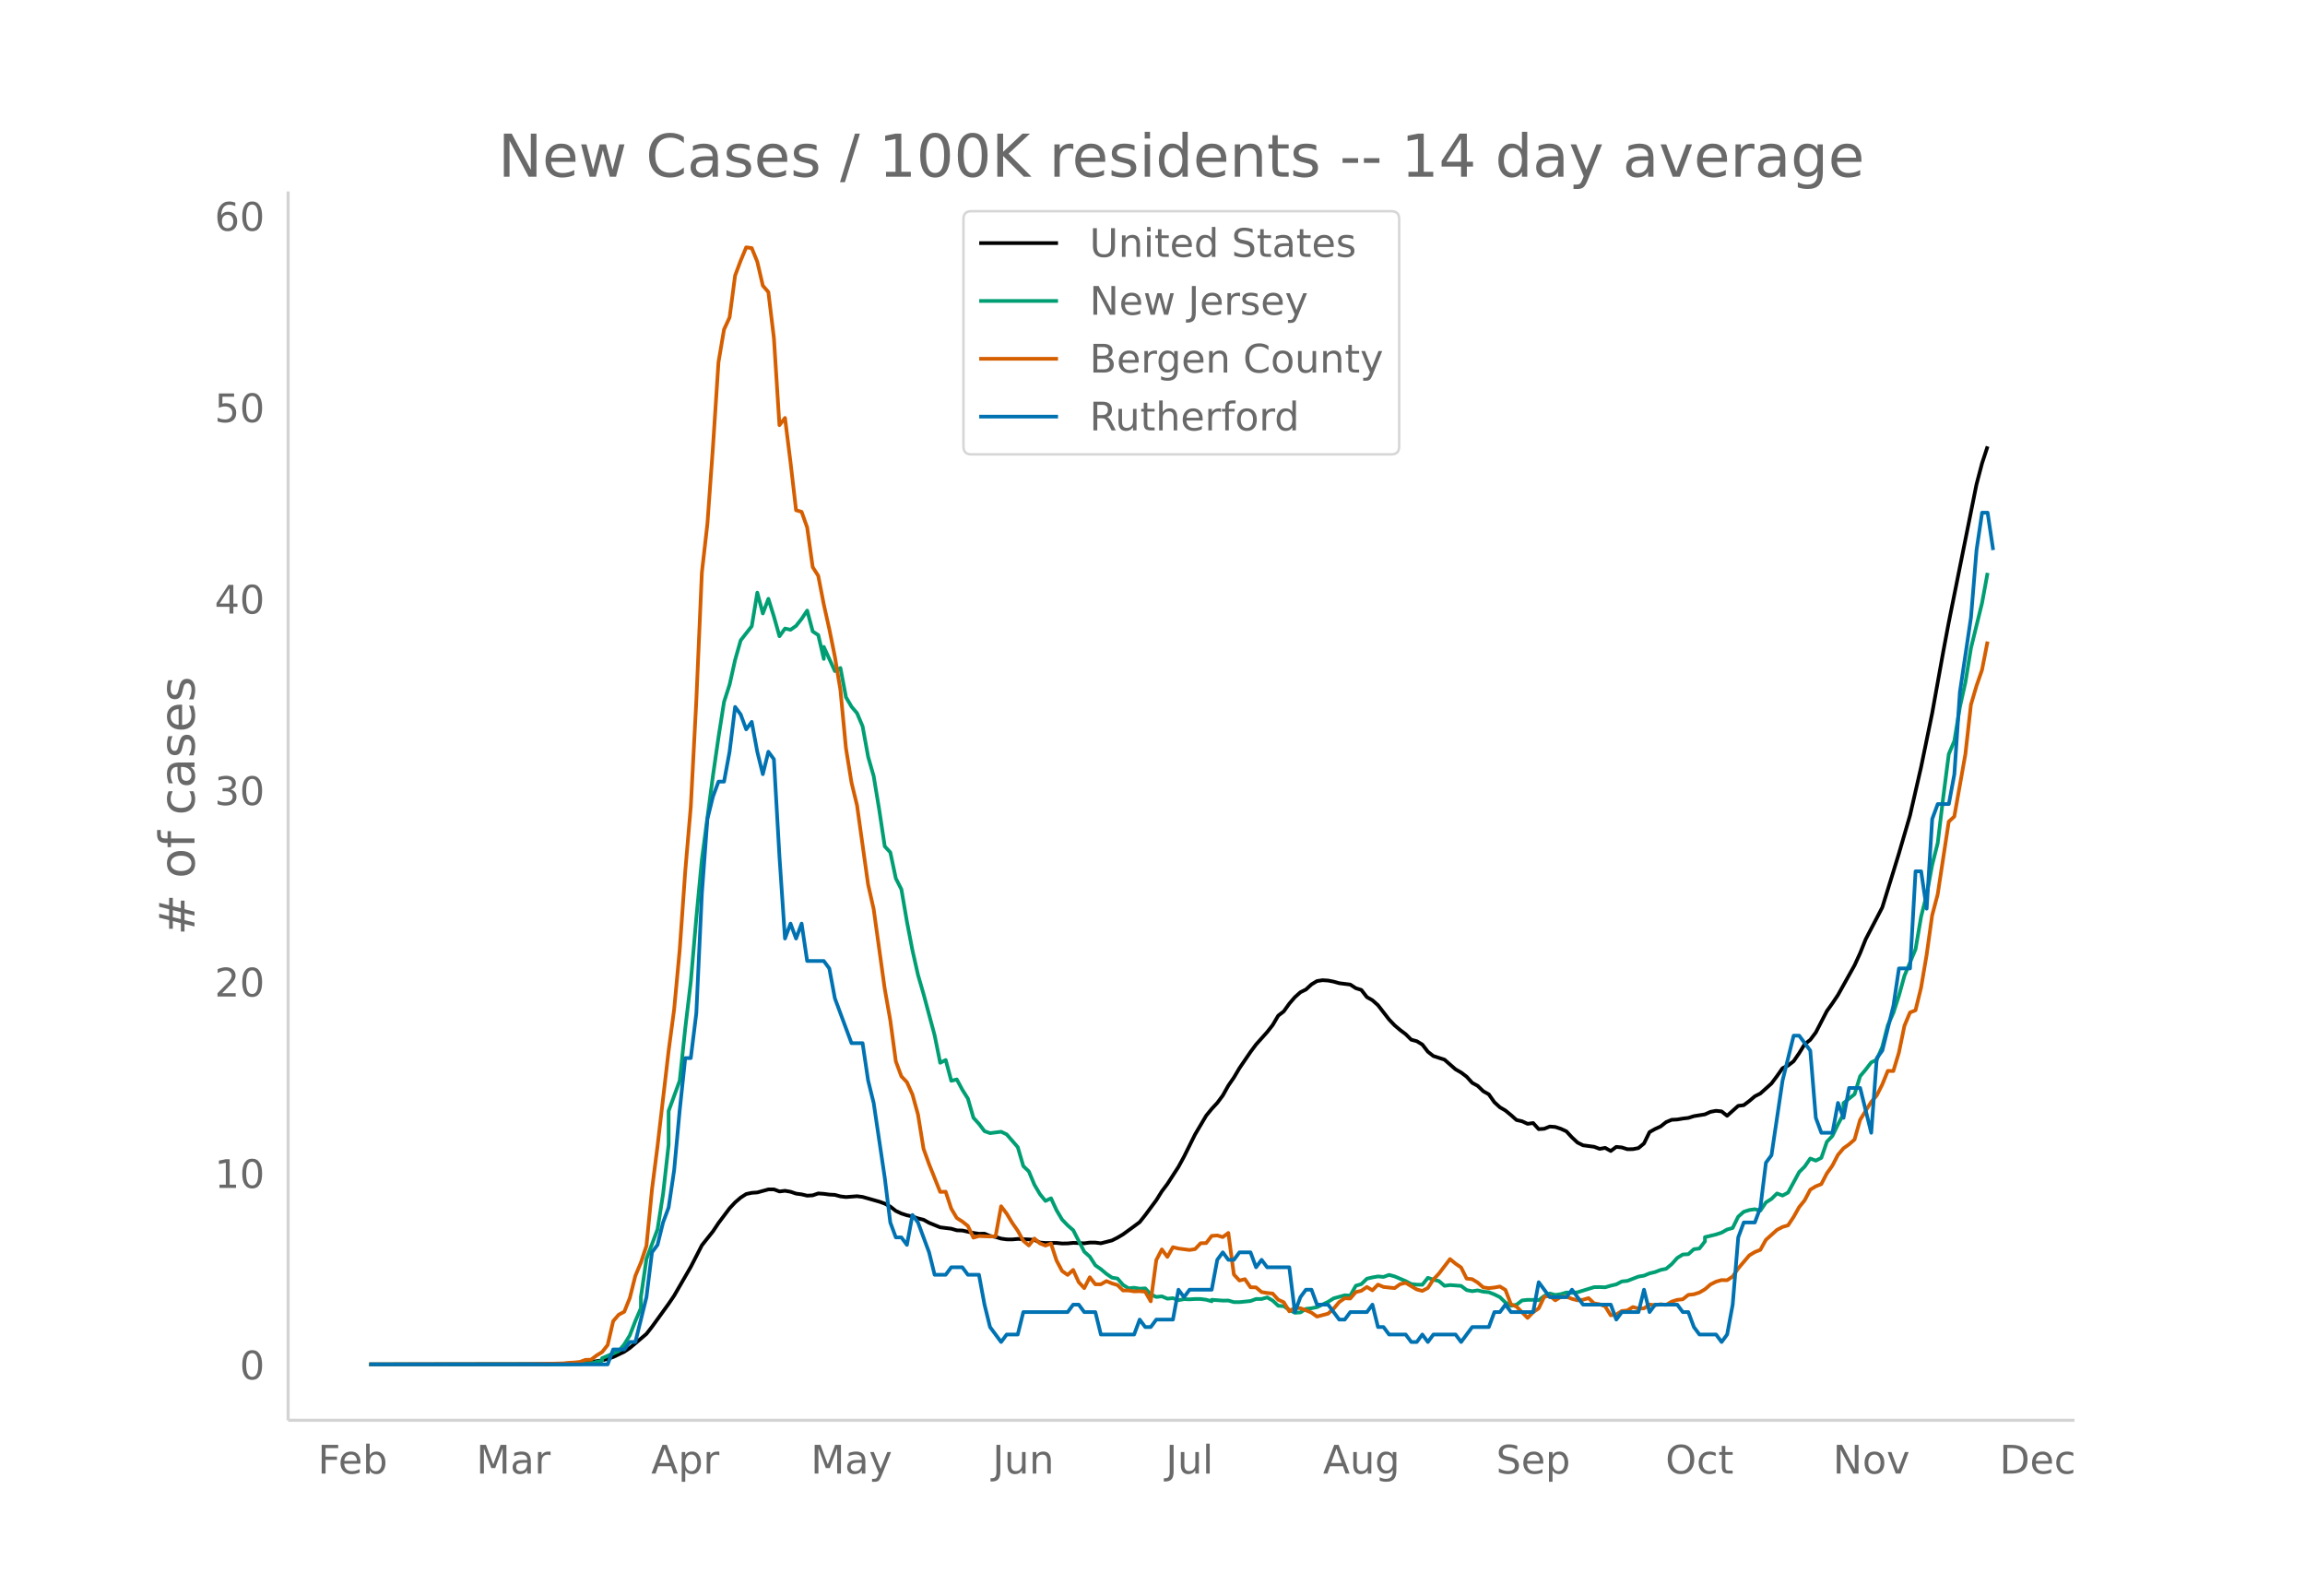 <svg height="864" viewBox="0 0 936 648" width="1248" xmlns="http://www.w3.org/2000/svg" xmlns:xlink="http://www.w3.org/1999/xlink"><defs><style>*{stroke-linecap:butt;stroke-linejoin:round}</style></defs><g id="figure_1"><path d="M0 648h936V0H0z" fill="#fff" id="patch_1"/><g id="axes_1"><path d="M117 576.72h725.4V77.76H117z" fill="none" id="patch_2"/><path clip-path="url(#p1c8639f6ac)" d="M149.973 554.04l72.022-.107 9.003-.24 6.752-.45 4.501-.503 2.251-.371 2.25-.547 2.251-.78 4.502-2.144 2.25-1.518 6.753-5.729 2.25-2.873 6.752-9.334 2.251-3.32 6.752-11.679 4.502-8.766 4.501-5.658 2.25-3.375 4.502-5.99 2.25-2.406 2.252-1.945 2.25-1.447 2.25-.49 2.252-.154 4.501-1.231 2.25-.017 2.251.852 2.251-.277 2.25.39 2.251.76 2.251.3 2.25.532 2.252-.137 2.25-.771 2.251.16 2.25.303 2.251.12 2.251.615 2.25.27 4.502-.343 2.25.294 6.753 1.912 2.25.803 2.251 1.205 2.251 1.77 2.25 1.044 2.251.728 2.251.474 2.25.78 2.252.552 2.25 1.247 4.502 1.834 4.501.555 2.25.658 2.251.081 4.502.983 2.25.342 2.251-.04 2.25.945 2.252.375 2.25.686 2.251.31 2.25.026 2.251-.21 4.502.204 2.25.186 2.251 1.076 2.25.188 4.502-.026 2.251.22 2.25-.03 2.251-.222 4.502.183 2.25-.306 2.251.01 2.25.289 4.502-1.161 2.251-1.134 2.25-1.336 4.502-3.286 2.25-1.683 2.251-2.831 4.502-6.073 2.25-3.6 2.251-2.986 4.502-6.956 2.25-4.122 4.502-9.054 4.501-7.6 2.25-2.761 2.252-2.422 2.25-3.022 2.25-4.014 2.252-3.262 2.25-3.797 4.502-6.611 2.25-3.018 4.502-5.029 2.25-2.865 2.251-3.812 2.25-1.74 2.252-3.138 2.25-2.613 2.251-2.01 2.25-1.118 2.251-2.075 2.251-1.359 2.25-.347 2.251.144 2.251.438 2.25.634 4.502.562 2.251 1.47 2.25.706 2.251 2.912 2.251 1.283 2.25 1.998 4.502 5.804 2.25 2.372 2.252 1.91 2.25 1.687 2.251 2.245 2.25.602 2.251 1.361 2.251 2.908 2.25 1.765 4.502 1.46 4.502 3.935 2.25 1.283 2.251 1.705 2.25 2.477 2.251 1.246 2.251 2.17 2.25 1.268 2.251 3.188 2.251 2.075 2.25 1.304 2.252 1.856 2.25 2.003 2.25.514 2.252 1.039 2.25-.327 2.251 2.48 2.25-.15 2.251-.9 2.251.167 2.25.745 2.252 1.033 2.25 2.445 2.25 2.107 2.252 1.119 4.501.6 2.25.84 2.251-.396 2.251 1.272 2.25-1.674 2.251.225 2.251.72 2.25-.027 2.252-.437 2.25-1.86 2.251-4.626 2.25-1.26 2.251-1.022 2.251-1.778 2.25-.937 2.251-.114 2.251-.383 2.25-.26 2.252-.717 4.501-.73 2.25-1.021 2.251-.42 2.251.233 2.25 1.787 4.502-4.032 2.25-.273 2.252-1.694 2.25-1.909 2.251-1.144 4.501-4.047 2.251-3.01 2.25-3.213 2.251-1.082 2.251-1.742 2.25-3.274 2.252-3.66 2.25-1.753 2.25-2.983 4.502-8.697 2.251-3.15 2.25-3.365 6.753-12.09 2.25-4.904 2.251-5.626 6.752-12.963 4.502-14.542 2.25-7.346 4.502-15.45 4.501-19.627 4.502-21.881 4.501-25.011 2.25-11.942 11.254-56.001 2.25-8.544 2.252-6.862h0" fill="none" stroke="#000" stroke-linecap="round" stroke-width="1.5" id="line2d_1"/><path clip-path="url(#p1c8639f6ac)" d="M149.973 554.04l81.025-.038 4.501-.125h0l4.502-.3 4.501-1.056v-1l6.752-2.895 2.25-2.732 2.252-3.67 2.25-5.814 2.25-5.195v-4.545l2.252-15.43 4.501-12.06 2.25-14.372 2.251-20.018v-13.641l4.502-12.323 2.25-21.25 2.251-18.88 2.25-25.988L285.016 349l4.501-34.066 2.25-15.598 2.251-14.342 2.251-6.977 2.25-10.077 2.252-7.903 4.5-5.757 2.252-13.63 2.25 8.46 2.251-5.952 2.25 7.22 2.251 7.978 2.251-3.126 2.25.5 2.251-1.594 2.251-2.857 2.25-3.339 2.252 8.465 2.25 1.476 2.251 9.684v-4.883l4.501 9.828 2.251-1.263 2.25 11.872 2.251 3.826 2.251 2.663 2.25 5.34 2.252 12.378 2.25 7.858 2.251 13.635 2.25 14.873 2.251 2.426 2.251 10.603 2.25 4.395 2.251 13.141 2.251 11.69 2.25 9.947 2.252 7.778 4.5 16.754 2.252 11.141 2.25-1.125 2.251 8.44 2.25-.557 2.251 4.201 2.251 3.576 2.25 7.79 2.252 2.482 2.25 2.97 2.25.787 4.502-.562 2.251 1.075 4.501 5.176 2.251 7.703 2.25 2.169 2.252 5.395 2.25 3.82 2.25 2.757 2.252-1.075 2.25 4.87 2.251 3.782 2.25 2.332 2.251 1.963 4.502 8.74 2.25 2.02 2.251 3.507 2.25 1.569 2.252 1.9 2.25 1.538 2.251.363 2.25 2.607 2.251 1.369 2.251-.231 2.25.375 2.251-.125 2.251 2.45 2.25 1.038 2.252-.25 2.25.95 2.251-.206 2.25.825 2.251-.45 2.251.1 2.25-.15 2.251.019 2.251.294 2.25.619v-.6l4.502.325 2.25-.02 2.252.645h2.25l4.502-.45 2.25-.838 2.251.013 2.25-.638 2.252 1.281 2.25 2.101 2.25.175 2.252 1.5 2.25 1.182 2.251-.162 2.25-1.426 2.251-.256 2.251-.438 4.501-2.175 2.251-1.407 4.502-1.238 2.25.119 2.251-4.001 2.25-.663 2.251-2.2 2.251-.526 2.25-.394 2.251.2 2.251-.825 2.25.613 4.502 1.913 2.251 1.194 2.25.244 2.251.05 2.251-2.826 2.25.75 2.251.57 2.251 1.925 2.25-.3 4.502.331 2.251 1.713 2.25.438 2.251-.32 2.251.538 2.25.207 2.251.887 2.251 1.113 2.25 2.182 2.252 1.326 2.25-.444 2.25-1.738 2.252-.232 2.25.007 2.251.15 2.25-1.738 2.251-.994 2.251.587 2.25-.331 2.252-.669 2.25.156 2.25-.237 6.753-2.082 2.25-.038 2.251.094 2.251-.663 2.25-.518 2.251-1.194 2.251-.238 4.502-1.738 2.25-.375 2.251-.932 2.25-.531 2.251-.875 2.251-.463 2.25-1.882 2.251-2.507 2.251-1.406 2.25-.125 2.252-2.026 2.25-.281 2.251-2.876v-1.744l4.501-1.082 2.251-.744 2.25-1.269 2.251-.625 2.251-4.589 2.25-1.982 2.252-.712 2.25-.332 2.251.563 2.25-3.326 2.251-1.413 2.251-2.232 2.25.857 2.251-1.213 4.502-8.315 2.25-2.244 2.251-3.264 2.25.85 2.252-1.125 2.25-6.533 2.251-2.363 2.25-4.67 2.251-4.239v-4.432l4.502-3.62 2.25-7.29 2.251-2.682 2.25-2.926 2.252-1.1 2.25-5.251 2.251-8.765 2.25-5.002 2.251-6.977 2.251-8.083 4.501-10.79 2.251-13.198 2.25-8.865 2.252-12.135 2.25-8.884 2.251-18.692 2.25-17.474 2.251-5.32 2.251-13.742 2.25-10.071 2.251-13.88 4.502-18.33 2.25-12.222h0" fill="none" stroke="#009e73" stroke-linecap="round" stroke-width="1.5" id="line2d_2"/><path clip-path="url(#p1c8639f6ac)" d="M149.973 554.04l65.27-.06 13.504-.357 2.25-.238 2.252-.12 2.25-.238 2.251-.834 2.25-.06 2.251-1.727 2.251-1.37 2.25-2.859 2.251-9.71 2.251-2.62 2.25-1.191 2.252-5.6 2.25-8.994 2.25-5.361 2.252-6.79 2.25-22.934 2.251-17.572 4.501-38.659 2.251-16.917 2.25-24.065 2.252-31.927 2.25-26.27 2.25-43.007 2.252-52.06 2.25-19.777 2.251-31.153 2.25-34.49 2.251-13.283 2.251-4.884 2.25-17.036 2.252-6.016 2.25-5.421 2.25.298 2.252 5.54 2.25 9.709 2.251 2.62 2.25 18.645 2.251 35.383 2.251-2.919 2.25 18.049 2.251 19.418 2.251.656 2.25 6.314 2.252 16.142 2.25 3.515 2.251 11.615 2.25 10.067 2.251 11.139 2.251 13.522 2.25 23.648 2.251 13.938 2.251 9.293 4.502 32.166 2.25 9.947 4.502 32.404 2.25 12.748 2.251 16.678 2.25 6.076 2.251 2.383 2.251 5.003 2.25 8.101 2.252 13.939 2.25 6.255 4.502 11.258 2.25-.06 2.251 6.85 2.25 3.812 2.251 1.43 2.251 1.787 2.25 4.765 2.252-.655 4.5.179 2.252-.06 2.25-12.21 2.251 2.977 2.25 3.753 2.251 3.217 2.251 4.05 2.25 1.906 2.252-2.8 2.25 1.967 2.25.893 2.252-.834 2.25 6.91 2.251 4.229 2.25 1.608 2.251-2.025 2.251 4.944 2.25 2.442 2.251-4.408 2.251 2.86h2.25l2.252-1.31 2.25.952 2.251.655 2.25 2.204h2.251l2.251.358 2.25-.06 2.251.179 2.251 3.931 2.25-16.738 2.252-4.348 2.25 3.038 2.251-3.932 2.25.536 4.502.596 2.25-.357 2.251-2.383 2.251-.06 2.25-2.918 2.252-.18 2.25.656 2.25-1.668 2.252 16.858 2.25 2.442 2.251-.536 2.25 3.276 2.251.06 2.251 1.906 2.25.357 2.252.238 2.25 2.502 2.25 1.013 2.252 3.693 2.25-1.43 2.251.179 2.25.834 2.251.953 2.251 1.608 4.501-1.191 2.251-2.025 2.25-2.68 2.252-1.55 2.25.12 2.251-2.621 2.25-.536 2.251-1.55 2.251 1.37 2.25-2.322 2.251.953 4.502.476 2.25-1.608 2.251-.536 4.502 2.68 2.25.596 2.251-1.191 2.25-3.455 2.251-2.383 4.502-5.897 2.25 1.847 2.251 1.548 2.251 4.528 2.25.238 2.251 1.37 2.251 1.966 2.25.297 2.251-.238 2.251-.417 2.25 1.37 2.252 5.838 2.25.953 4.502 4.586 2.25-2.323 2.251-1.548 2.25-4.706 2.251-.417 2.251 1.846 2.25-1.37 2.252-.119 2.25.894 2.25.595 2.252-.238 2.25-.655 2.251 2.144 2.25.358 2.251.834 2.251 3.633 2.25-.298 2.251-1.43 2.251-.238 2.25-1.37 2.252.596 2.25-.06 2.251-1.548 2.25.238 2.251-.357 2.251.238 2.25-1.31 2.251-.715 2.251-.239 2.25-1.787 2.252-.238 2.25-.715 2.251-1.31 2.25-1.966 2.251-1.132 2.251-.655 2.25.06 2.251-1.49 2.251-3.276 4.502-5.301 2.25-1.37 2.251-.894 2.25-4.05 4.502-4.05 2.25-1.192 2.251-.655 2.251-3.395 2.25-3.991 2.252-2.8 2.25-4.289 2.25-1.37 2.252-.893 2.25-4.349 2.251-3.157 2.25-4.348 2.251-2.68 2.251-1.609 2.25-1.966 2.252-7.982 4.5-7.267 2.252-2.62 2.25-4.468 2.251-5.54 2.25.06 2.251-7.446 2.251-10.9 2.25-5.421 2.251-.894 2.251-9.173 2.25-13.224 2.252-16.142 2.25-8.519 4.502-29.545 2.25-2.084 4.502-25.316 2.25-20.074 2.251-7.625 2.25-6.492 2.252-11.556h0" fill="none" stroke="#d55e00" stroke-linecap="round" stroke-width="1.5" id="line2d_3"/><path clip-path="url(#p1c8639f6ac)" d="M149.973 554.04h96.78l2.25-6.068h4.502l2.25-3.033h2.251l4.502-18.203 2.25-18.203 2.251-3.034 2.25-9.102 2.251-6.067 2.251-15.17 2.25-24.27 2.252-21.237h2.25l2.25-18.203 2.252-48.541 2.25-30.338 2.251-9.102 2.25-6.068h2.251l2.251-12.135 2.25-18.203 2.252 3.034 2.25 6.068 2.25-3.034 2.252 12.135 2.25 9.102 2.251-9.102 2.25 3.034 2.251 39.44 2.251 33.372 2.25-6.068 2.251 6.068 2.251-6.068 2.25 15.17h6.753l2.25 3.033 2.251 12.135 6.752 18.203h4.502l2.25 15.17 2.251 9.101 4.502 30.338 2.25 18.203 2.251 6.068h2.25l2.251 3.034 2.251-12.136 2.25 3.034 4.502 12.136 2.25 9.101h4.502l2.251-3.034h4.501l2.251 3.034h4.502l2.25 12.135 2.25 9.102 4.502 6.068 2.251-3.034h4.501l2.251-9.102h18.006l2.25-3.034h2.251l2.25 3.034h4.502l2.25 9.102h13.505l2.25-6.068 2.251 3.034h2.251l2.25-3.034h6.753l2.25-12.135 2.251 3.034 2.251-3.034h9.003l2.25-12.136 2.251-3.033 2.25 3.033h2.252l2.25-3.033h4.502l2.25 6.067 2.251-3.034 2.25 3.034h9.004l2.25 18.203 2.251-6.067 2.25-3.034h2.251l2.251 6.067h4.501l4.502 6.068h2.25l2.251-3.034h6.752l2.251-3.034 2.25 9.102h2.251l2.251 3.034h6.752l2.251 3.034h2.25l2.251-3.034 2.251 3.034 2.25-3.034h9.004l2.25 3.034 4.502-6.068h6.752l2.25-6.068h2.251l2.25-3.034 2.252 3.034h9.002l2.251-12.135 4.501 6.068h6.753l2.25-3.034 4.502 6.067h11.253l2.25 6.068 2.251-3.034h6.753l2.25-9.101 2.251 9.101 2.25-3.034h9.003l2.251 3.034h2.25l2.252 6.068 2.25 3.034h6.752l2.251 3.034 2.25-3.034 2.251-12.136 2.251-27.304 2.25-6.068h4.502l2.251-6.067 2.25-18.203 2.251-3.034 4.502-30.338 4.501-18.203h2.25l4.502 6.067 2.25 27.305 2.252 6.067h4.501l2.25-12.135 2.251 6.068 2.251-12.136h4.502l4.5 18.203 2.252-30.338 2.25-3.034 4.502-18.203 2.25-15.169h4.502l2.25-39.44h2.251l2.25 15.17 2.252-36.406 2.25-6.068h4.502l2.25-12.135 2.251-33.372 4.501-30.339 2.251-27.304 2.25-15.17h2.252l2.25 15.17h0" fill="none" stroke="#0072b2" stroke-linecap="round" stroke-width="1.5" id="line2d_4"/><path d="M117 576.72V77.76" fill="none" stroke="#d3d3d3" stroke-linecap="square" stroke-width="1.25" id="patch_3"/><path d="M117 576.72h725.4" fill="none" stroke="#d3d3d3" stroke-linecap="square" stroke-width="1.25" id="patch_4"/><g id="matplotlib.axis_1"><g id="xtick_1"><g transform="matrix(.16 0 0 -.16 129.058 598.378)" fill="#696969" id="text_1"><defs><path d="M9.813 72.906h41.89v-8.312H19.672V43.109h28.906v-8.297H19.672V0h-9.86z" id="DejaVuSans-70"/><path d="M56.203 29.594v-4.39H14.891q.593-9.282 5.593-14.142 5-4.859 13.938-4.859 5.172 0 10.031 1.266 4.86 1.265 9.656 3.812v-8.5Q49.266.734 44.187-.344 39.11-1.422 33.892-1.422q-13.094 0-20.735 7.61-7.64 7.625-7.64 20.625 0 13.421 7.25 21.296Q20.016 56 32.328 56q11.031 0 17.453-7.11 6.422-7.093 6.422-19.296zm-8.984 2.64q-.094 7.36-4.125 11.75-4.032 4.407-10.672 4.407-7.516 0-12.031-4.25-4.516-4.25-5.203-11.97z" id="DejaVuSans-101"/><path d="M48.688 27.297q0 9.906-4.079 15.547-4.078 5.64-11.203 5.64-7.14 0-11.218-5.64-4.079-5.64-4.079-15.547 0-9.906 4.078-15.547 4.079-5.64 11.22-5.64 7.124 0 11.202 5.64t4.078 15.547zM18.108 46.39q2.844 4.875 7.157 7.234Q29.594 56 35.594 56q9.968 0 16.187-7.906 6.235-7.907 6.235-20.797T51.78 6.484q-6.218-7.906-16.187-7.906-6 0-10.328 2.375-4.313 2.375-7.157 7.25V0H9.08v75.984h9.03z" id="DejaVuSans-98"/></defs><use xlink:href="#DejaVuSans-70"/><use x="52.02" xlink:href="#DejaVuSans-101"/><use x="113.543" xlink:href="#DejaVuSans-98"/></g></g><g id="xtick_2"><g transform="matrix(.16 0 0 -.16 193.397 598.378)" fill="#696969" id="text_2"><defs><path d="M9.813 72.906h14.703l18.593-49.61 18.703 49.61h14.704V0H66.89v64.016l-18.797-50h-9.907l-18.796 50V0H9.813z" id="DejaVuSans-77"/><path d="M34.281 27.484q-10.89 0-15.093-2.484-4.204-2.484-4.204-8.5 0-4.781 3.157-7.594 3.156-2.797 8.562-2.797 7.485 0 12 5.297 4.516 5.297 4.516 14.078v2zm17.922 3.72V0H43.22v8.297Q40.14 3.328 35.547.953q-4.594-2.375-11.234-2.375-8.391 0-13.36 4.719Q6 8.016 6 15.922q0 9.219 6.172 13.906 6.187 4.688 18.437 4.688h12.61v.89q0 6.203-4.078 9.594-4.078 3.39-11.453 3.39-4.688 0-9.141-1.124-4.438-1.125-8.531-3.375v8.312q4.921 1.906 9.562 2.844 4.64.953 9.031.953 11.875 0 17.735-6.156 5.86-6.14 5.86-18.64z" id="DejaVuSans-97"/><path d="M41.11 46.297q-1.516.875-3.297 1.281Q36.03 48 33.89 48q-7.625 0-11.703-4.953-4.079-4.953-4.079-14.234V0H9.08v54.688h9.03v-8.5q2.844 4.984 7.375 7.39Q30.031 56 36.531 56q.922 0 2.047-.125 1.125-.11 2.484-.36z" id="DejaVuSans-114"/></defs><use xlink:href="#DejaVuSans-77"/><use x="86.279" xlink:href="#DejaVuSans-97"/><use x="147.559" xlink:href="#DejaVuSans-114"/></g></g><g id="xtick_3"><g transform="matrix(.16 0 0 -.16 264.423 598.378)" fill="#696969" id="text_3"><defs><path d="M34.188 63.188L20.797 26.906h26.812zm-5.579 9.718h11.188L67.578 0h-10.25l-6.64 18.703h-32.86L11.188 0H.78z" id="DejaVuSans-65"/><path d="M18.11 8.203v-29H9.077v75.484h9.031v-8.296q2.844 4.875 7.157 7.234Q29.594 56 35.594 56q9.968 0 16.187-7.906 6.235-7.907 6.235-20.797T51.78 6.484q-6.218-7.906-16.187-7.906-6 0-10.328 2.375-4.313 2.375-7.157 7.25zm30.578 19.094q0 9.906-4.079 15.547-4.078 5.64-11.203 5.64-7.14 0-11.218-5.64-4.079-5.64-4.079-15.547 0-9.906 4.078-15.547 4.079-5.64 11.22-5.64 7.124 0 11.202 5.64t4.078 15.547z" id="DejaVuSans-112"/></defs><use xlink:href="#DejaVuSans-65"/><use x="68.408" xlink:href="#DejaVuSans-112"/><use x="131.885" xlink:href="#DejaVuSans-114"/></g></g><g id="xtick_4"><g transform="matrix(.16 0 0 -.16 329.243 598.378)" fill="#696969" id="text_4"><defs><path d="M32.172-5.078q-3.797-9.766-7.422-12.735-3.61-2.984-9.656-2.984H7.906v7.516h5.282q3.703 0 5.75 1.765Q21-9.766 23.483-3.219l1.61 4.094-22.11 53.813H12.5l17.094-42.766 17.093 42.766h9.516z" id="DejaVuSans-121"/></defs><use xlink:href="#DejaVuSans-77"/><use x="86.279" xlink:href="#DejaVuSans-97"/><use x="147.559" xlink:href="#DejaVuSans-121"/></g></g><g id="xtick_5"><g transform="matrix(.16 0 0 -.16 403.055 598.378)" fill="#696969" id="text_5"><defs><path d="M9.813 72.906h9.859V5.078q0-13.187-5-19.14-5-5.954-16.094-5.954h-3.75v8.297h3.078q6.531 0 9.219 3.672Q9.813-4.39 9.813 5.078z" id="DejaVuSans-74"/><path d="M8.5 21.578v33.11h8.984V21.922q0-7.766 3.016-11.656 3.031-3.875 9.094-3.875 7.265 0 11.484 4.64 4.234 4.64 4.234 12.656v31h8.985V0h-8.984v8.406Q42.047 3.422 37.718 1q-4.313-2.422-10.032-2.422-9.421 0-14.312 5.86Q8.5 10.296 8.5 21.578zM31.11 56z" id="DejaVuSans-117"/><path d="M54.89 33.016V0h-8.984v32.719q0 7.765-3.031 11.61-3.031 3.858-9.078 3.858-7.281 0-11.484-4.64-4.204-4.625-4.204-12.64V0H9.08v54.688h9.03v-8.5q3.235 4.937 7.594 7.374Q30.078 56 35.797 56q9.422 0 14.25-5.828 4.844-5.828 4.844-17.156z" id="DejaVuSans-110"/></defs><use xlink:href="#DejaVuSans-74"/><use x="29.492" xlink:href="#DejaVuSans-117"/><use x="92.871" xlink:href="#DejaVuSans-110"/></g></g><g id="xtick_6"><g transform="matrix(.16 0 0 -.16 473.424 598.378)" fill="#696969" id="text_6"><defs><path d="M9.422 75.984h8.984V0H9.422z" id="DejaVuSans-108"/></defs><use xlink:href="#DejaVuSans-74"/><use x="29.492" xlink:href="#DejaVuSans-117"/><use x="92.871" xlink:href="#DejaVuSans-108"/></g></g><g id="xtick_7"><g transform="matrix(.16 0 0 -.16 537.226 598.378)" fill="#696969" id="text_7"><defs><path d="M45.406 27.984q0 9.766-4.031 15.125-4.016 5.375-11.297 5.375-7.219 0-11.25-5.375-4.031-5.359-4.031-15.125 0-9.718 4.031-15.093t11.25-5.375q7.281 0 11.297 5.375 4.031 5.375 4.031 15.093zm8.985-21.203q0-13.953-6.203-20.765Q42-20.797 29.203-20.797q-4.734 0-8.937.703-4.203.703-8.157 2.172v8.735q3.954-2.141 7.813-3.157 3.86-1.031 7.86-1.031 8.843 0 13.234 4.61 4.39 4.609 4.39 13.937v4.453q-2.781-4.844-7.125-7.234Q33.938 0 27.875 0 17.828 0 11.672 7.656q-6.156 7.672-6.156 20.328 0 12.688 6.156 20.344Q17.828 56 27.875 56q6.063 0 10.406-2.39 4.344-2.391 7.125-7.22v8.297h8.985z" id="DejaVuSans-103"/></defs><use xlink:href="#DejaVuSans-65"/><use x="68.408" xlink:href="#DejaVuSans-117"/><use x="131.787" xlink:href="#DejaVuSans-103"/></g></g><g id="xtick_8"><g transform="matrix(.16 0 0 -.16 607.54 598.378)" fill="#696969" id="text_8"><defs><path d="M53.516 70.516V60.89q-5.61 2.687-10.594 4-4.984 1.328-9.625 1.328-8.047 0-12.422-3.125t-4.375-8.89q0-4.845 2.906-7.313 2.907-2.453 11.016-3.97l5.953-1.218q11.031-2.11 16.281-7.406 5.25-5.297 5.25-14.172 0-10.61-7.11-16.078-7.093-5.469-20.812-5.469-5.172 0-11.015 1.172Q13.14.922 6.89 3.219v10.156q6-3.36 11.765-5.078 5.766-1.703 11.328-1.703 8.438 0 13.032 3.312 4.593 3.328 4.593 9.485 0 5.359-3.297 8.39-3.296 3.032-10.812 4.547L27.484 33.5q-11.03 2.188-15.968 6.875-4.922 4.688-4.922 13.047 0 9.672 6.812 15.234 6.813 5.563 18.766 5.563 5.14 0 10.453-.938 5.328-.922 10.89-2.765z" id="DejaVuSans-83"/></defs><use xlink:href="#DejaVuSans-83"/><use x="63.477" xlink:href="#DejaVuSans-101"/><use x="125" xlink:href="#DejaVuSans-112"/></g></g><g id="xtick_9"><g transform="matrix(.16 0 0 -.16 676.308 598.378)" fill="#696969" id="text_9"><defs><path d="M39.406 66.219q-10.75 0-17.078-8.016-6.312-8-6.312-21.828 0-13.766 6.312-21.781 6.328-8 17.078-8 10.735 0 17.016 8 6.281 8.015 6.281 21.781 0 13.828-6.281 21.828-6.281 8.016-17.016 8.016zm0 8q15.328 0 24.5-10.281 9.188-10.282 9.188-27.563 0-17.234-9.188-27.516-9.172-10.28-24.5-10.28-15.375 0-24.593 10.25-9.204 10.265-9.204 27.546t9.204 27.563q9.218 10.28 24.593 10.28z" id="DejaVuSans-79"/><path d="M48.781 52.594v-8.407q-3.812 2.11-7.64 3.157-3.828 1.047-7.735 1.047-8.75 0-13.593-5.547-4.829-5.532-4.829-15.547 0-10.016 4.829-15.563 4.843-5.53 13.593-5.53 3.907 0 7.735 1.046 3.828 1.047 7.64 3.156V2.094Q45.016.344 40.984-.531q-4.015-.89-8.562-.89-12.36 0-19.64 7.765-7.266 7.765-7.266 20.953 0 13.375 7.343 21.031Q20.22 56 33.016 56q4.14 0 8.093-.86 3.953-.843 7.672-2.546z" id="DejaVuSans-99"/><path d="M18.313 70.219V54.688h18.5v-6.985h-18.5V18.016q0-6.688 1.828-8.594 1.828-1.906 7.453-1.906h9.218V0h-9.218q-10.407 0-14.36 3.875-3.953 3.89-3.953 14.14v29.688H2.687v6.984h6.594V70.22z" id="DejaVuSans-116"/></defs><use xlink:href="#DejaVuSans-79"/><use x="78.711" xlink:href="#DejaVuSans-99"/><use x="133.691" xlink:href="#DejaVuSans-116"/></g></g><g id="xtick_10"><g transform="matrix(.16 0 0 -.16 744.297 598.378)" fill="#696969" id="text_10"><defs><path d="M9.813 72.906h13.28l32.329-60.984v60.984h9.562V0h-13.28L19.39 60.984V0H9.813z" id="DejaVuSans-78"/><path d="M30.61 48.39q-7.22 0-11.422-5.64-4.204-5.64-4.204-15.453 0-9.813 4.172-15.453 4.188-5.64 11.453-5.64 7.188 0 11.375 5.655 4.203 5.672 4.203 15.438 0 9.719-4.203 15.406-4.187 5.688-11.375 5.688zm0 7.61q11.718 0 18.406-7.625 6.703-7.61 6.703-21.078 0-13.422-6.703-21.078-6.688-7.64-18.407-7.64-11.765 0-18.437 7.64-6.656 7.656-6.656 21.078 0 13.469 6.656 21.078Q18.844 56 30.609 56z" id="DejaVuSans-111"/><path d="M2.984 54.688H12.5L29.594 8.797l17.093 45.89h9.516L35.687 0H23.485z" id="DejaVuSans-118"/></defs><use xlink:href="#DejaVuSans-78"/><use x="74.805" xlink:href="#DejaVuSans-111"/><use x="135.986" xlink:href="#DejaVuSans-118"/></g></g><g id="xtick_11"><g transform="matrix(.16 0 0 -.16 811.952 598.378)" fill="#696969" id="text_11"><defs><path d="M19.672 64.797V8.109h11.922q15.093 0 22.093 6.829 7 6.843 7 21.593 0 14.64-7 21.453-7 6.813-22.093 6.813zm-9.86 8.11h20.266q21.188 0 31.094-8.813 9.922-8.813 9.922-27.563 0-18.86-9.969-27.703Q51.172 0 30.078 0H9.813z" id="DejaVuSans-68"/></defs><use xlink:href="#DejaVuSans-68"/><use x="77.002" xlink:href="#DejaVuSans-101"/><use x="138.525" xlink:href="#DejaVuSans-99"/></g></g></g><g id="matplotlib.axis_2"><g id="ytick_1"><g transform="matrix(.16 0 0 -.16 97.32 560.119)" fill="#696969" id="text_12"><defs><path d="M31.781 66.406q-7.61 0-11.453-7.5Q16.5 51.422 16.5 36.375q0-14.984 3.828-22.484 3.844-7.5 11.453-7.5 7.672 0 11.5 7.5 3.844 7.5 3.844 22.484 0 15.047-3.844 22.531-3.828 7.5-11.5 7.5zm0 7.813q12.266 0 18.735-9.703 6.468-9.688 6.468-28.141 0-18.406-6.468-28.11-6.47-9.687-18.735-9.687-12.25 0-18.718 9.688-6.47 9.703-6.47 28.109 0 18.453 6.47 28.14Q19.53 74.22 31.78 74.22z" id="DejaVuSans-48"/></defs><use xlink:href="#DejaVuSans-48"/></g></g><g id="ytick_2"><g transform="matrix(.16 0 0 -.16 87.14 482.38)" fill="#696969" id="text_13"><defs><path d="M12.406 8.297h16.11v55.625l-17.532-3.516v8.985l17.438 3.515h9.86V8.296H54.39V0H12.406z" id="DejaVuSans-49"/></defs><use xlink:href="#DejaVuSans-49"/><use x="63.623" xlink:href="#DejaVuSans-48"/></g></g><g id="ytick_3"><g transform="matrix(.16 0 0 -.16 87.14 404.64)" fill="#696969" id="text_14"><defs><path d="M19.188 8.297h34.421V0H7.33v8.297q5.609 5.812 15.296 15.594 9.703 9.797 12.188 12.64 4.734 5.313 6.609 9 1.89 3.688 1.89 7.25 0 5.813-4.078 9.469-4.078 3.672-10.625 3.672-4.64 0-9.797-1.61-5.14-1.609-11-4.89v9.969Q13.767 71.78 18.938 73q5.188 1.219 9.485 1.219 11.328 0 18.062-5.672 6.735-5.656 6.735-15.125 0-4.5-1.688-8.531-1.672-4.016-6.125-9.485-1.218-1.422-7.765-8.187-6.532-6.766-18.453-18.922z" id="DejaVuSans-50"/></defs><use xlink:href="#DejaVuSans-50"/><use x="63.623" xlink:href="#DejaVuSans-48"/></g></g><g id="ytick_4"><g transform="matrix(.16 0 0 -.16 87.14 326.9)" fill="#696969" id="text_15"><defs><path d="M40.578 39.313Q47.656 37.797 51.625 33q3.984-4.781 3.984-11.813 0-10.78-7.422-16.703-7.421-5.906-21.093-5.906-4.578 0-9.438.906-4.86.907-10.031 2.72v9.515q4.094-2.39 8.969-3.61 4.89-1.218 10.218-1.218 9.266 0 14.125 3.656 4.86 3.656 4.86 10.64 0 6.454-4.516 10.079-4.515 3.64-12.562 3.64h-8.5v8.11h8.89q7.266 0 11.125 2.906 3.86 2.906 3.86 8.375 0 5.61-3.985 8.61-3.968 3.015-11.39 3.015-4.063 0-8.703-.89-4.641-.876-10.203-2.72v8.782q5.624 1.562 10.53 2.344 4.907.78 9.25.78 11.235 0 17.766-5.109 6.547-5.093 6.547-13.78 0-6.063-3.468-10.235-3.47-4.172-9.86-5.782z" id="DejaVuSans-51"/></defs><use xlink:href="#DejaVuSans-51"/><use x="63.623" xlink:href="#DejaVuSans-48"/></g></g><g id="ytick_5"><g transform="matrix(.16 0 0 -.16 87.14 249.161)" fill="#696969" id="text_16"><defs><path d="M37.797 64.313L12.89 25.39h24.906zm-2.594 8.593H47.61V25.391h10.407v-8.203H47.609V0h-9.812v17.188H4.89v9.515z" id="DejaVuSans-52"/></defs><use xlink:href="#DejaVuSans-52"/><use x="63.623" xlink:href="#DejaVuSans-48"/></g></g><g id="ytick_6"><g transform="matrix(.16 0 0 -.16 87.14 171.422)" fill="#696969" id="text_17"><defs><path d="M10.797 72.906h38.719v-8.312H19.828v-17.86q2.14.735 4.281 1.094 2.157.36 4.313.36 12.203 0 19.328-6.688 7.14-6.688 7.14-18.11 0-11.765-7.328-18.296-7.328-6.516-20.656-6.516-4.593 0-9.36.781-4.75.782-9.827 2.344v9.922q4.39-2.39 9.078-3.563 4.687-1.171 9.906-1.171 8.453 0 13.375 4.437 4.938 4.438 4.938 12.063 0 7.609-4.938 12.047-4.922 4.453-13.375 4.453-3.953 0-7.89-.875-3.922-.875-8.016-2.735z" id="DejaVuSans-53"/></defs><use xlink:href="#DejaVuSans-53"/><use x="63.623" xlink:href="#DejaVuSans-48"/></g></g><g id="ytick_7"><g transform="matrix(.16 0 0 -.16 87.14 93.682)" fill="#696969" id="text_18"><defs><path d="M33.016 40.375q-6.641 0-10.532-4.547-3.875-4.531-3.875-12.437 0-7.86 3.875-12.438 3.891-4.562 10.532-4.562 6.64 0 10.515 4.562 3.875 4.578 3.875 12.438 0 7.906-3.875 12.437-3.875 4.547-10.515 4.547zm19.578 30.922v-8.984q-3.719 1.75-7.5 2.671-3.782.938-7.5.938-9.766 0-14.922-6.594-5.14-6.594-5.875-19.922 2.875 4.25 7.219 6.516 4.359 2.266 9.578 2.266 10.984 0 17.36-6.672 6.374-6.657 6.374-18.125 0-11.235-6.64-18.032-6.641-6.78-17.672-6.78-12.657 0-19.344 9.687-6.688 9.703-6.688 28.109 0 17.281 8.204 27.563 8.203 10.28 22.015 10.28 3.719 0 7.5-.734t7.89-2.187z" id="DejaVuSans-54"/></defs><use xlink:href="#DejaVuSans-54"/><use x="63.623" xlink:href="#DejaVuSans-48"/></g></g><g transform="matrix(0 -.2 -.2 0 78.98 379.813)" fill="#696969" id="text_19"><defs><path d="M51.125 44H36.922l-4.11-16.313h14.313zm-7.328 27.781l-5.078-20.265h14.265L58.11 71.78h7.813L60.89 51.516h15.234V44h-17.14l-4-16.313h15.53V20.22H53.079L48 0h-7.813l5.032 20.219H30.906L25.875 0h-7.86l5.079 20.219H7.719v7.468h17.187L29 44H13.281v7.516h17.625l4.985 20.265z" id="DejaVuSans-35"/><path d="M37.11 75.984V68.5h-8.594q-4.828 0-6.72-1.953-1.874-1.953-1.874-7.031v-4.828h14.797v-6.985H19.922V0H10.89v47.703H2.297v6.984h8.594V58.5q0 9.125 4.25 13.297 4.25 4.187 13.468 4.187z" id="DejaVuSans-102"/><path d="M44.281 53.078v-8.5q-3.797 1.953-7.906 2.922-4.094.984-8.5.984-6.688 0-10.031-2.047-3.344-2.046-3.344-6.156 0-3.125 2.39-4.906 2.391-1.781 9.626-3.39l3.078-.688q9.562-2.047 13.593-5.781 4.032-3.735 4.032-10.422 0-7.625-6.032-12.078-6.03-4.438-16.578-4.438-4.39 0-9.156.86Q10.688.296 5.422 2v9.281q4.984-2.594 9.812-3.89 4.829-1.282 9.579-1.282 6.343 0 9.75 2.172 3.421 2.172 3.421 6.125 0 3.656-2.468 5.61-2.453 1.953-10.813 3.765l-3.125.735q-8.344 1.75-12.062 5.39-3.704 3.64-3.704 9.985 0 7.718 5.47 11.906Q16.75 56 26.811 56q4.97 0 9.36-.734 4.406-.72 8.11-2.188z" id="DejaVuSans-115"/></defs><use xlink:href="#DejaVuSans-35"/><use x="83.789" xlink:href="#DejaVuSans-32"/><use x="115.576" xlink:href="#DejaVuSans-111"/><use x="176.758" xlink:href="#DejaVuSans-102"/><use x="211.963" xlink:href="#DejaVuSans-32"/><use x="243.75" xlink:href="#DejaVuSans-99"/><use x="298.73" xlink:href="#DejaVuSans-97"/><use x="360.01" xlink:href="#DejaVuSans-115"/><use x="412.109" xlink:href="#DejaVuSans-101"/><use x="473.633" xlink:href="#DejaVuSans-115"/></g></g><g transform="matrix(.24 0 0 -.24 202.252 71.76)" fill="#696969" id="text_20"><defs><path d="M4.203 54.688h8.985l11.234-42.672 11.172 42.672h10.593l11.235-42.672 11.187 42.672h8.985L63.28 0H52.688L40.922 44.828 29.109 0H18.5z" id="DejaVuSans-119"/><path d="M64.406 67.281v-10.39q-4.984 4.64-10.625 6.922-5.64 2.296-11.984 2.296-12.5 0-19.14-7.64-6.641-7.64-6.641-22.094 0-14.406 6.64-22.047 6.64-7.64 19.14-7.64 6.345 0 11.985 2.296 5.64 2.297 10.625 6.938V5.609Q59.234 2.094 53.437.33q-5.78-1.75-12.218-1.75-16.563 0-26.094 10.124-9.516 10.14-9.516 27.672 0 17.578 9.516 27.703 9.531 10.14 26.094 10.14 6.531 0 12.312-1.734 5.797-1.734 10.875-5.203z" id="DejaVuSans-67"/><path d="M25.39 72.906h8.297L8.297-9.28H0z" id="DejaVuSans-47"/><path d="M9.813 72.906h9.859V42.094L52.39 72.906h12.703L28.906 38.922 67.672 0H54.688L19.672 35.11V0h-9.86z" id="DejaVuSans-75"/><path d="M9.422 54.688h8.984V0H9.422zm0 21.296h8.984v-11.39H9.422z" id="DejaVuSans-105"/><path d="M45.406 46.39v29.594h8.985V0h-8.985v8.203Q42.578 3.328 38.25.953q-4.313-2.375-10.375-2.375-9.906 0-16.14 7.906-6.22 7.922-6.22 20.813 0 12.89 6.22 20.797Q17.968 56 27.874 56q6.063 0 10.375-2.375 4.328-2.36 7.156-7.234zm-30.61-19.093q0-9.906 4.079-15.547 4.078-5.64 11.203-5.64 7.125 0 11.219 5.64 4.11 5.64 4.11 15.547 0 9.906-4.11 15.547-4.094 5.64-11.219 5.64-7.125 0-11.203-5.64-4.078-5.64-4.078-15.547z" id="DejaVuSans-100"/><path d="M4.89 31.39h26.313v-8H4.891z" id="DejaVuSans-45"/></defs><use xlink:href="#DejaVuSans-78"/><use x="74.805" xlink:href="#DejaVuSans-101"/><use x="136.328" xlink:href="#DejaVuSans-119"/><use x="218.115" xlink:href="#DejaVuSans-32"/><use x="249.902" xlink:href="#DejaVuSans-67"/><use x="319.727" xlink:href="#DejaVuSans-97"/><use x="381.006" xlink:href="#DejaVuSans-115"/><use x="433.105" xlink:href="#DejaVuSans-101"/><use x="494.629" xlink:href="#DejaVuSans-115"/><use x="546.729" xlink:href="#DejaVuSans-32"/><use x="578.516" xlink:href="#DejaVuSans-47"/><use x="612.207" xlink:href="#DejaVuSans-32"/><use x="643.994" xlink:href="#DejaVuSans-49"/><use x="707.617" xlink:href="#DejaVuSans-48"/><use x="771.24" xlink:href="#DejaVuSans-48"/><use x="834.863" xlink:href="#DejaVuSans-75"/><use x="900.439" xlink:href="#DejaVuSans-32"/><use x="932.227" xlink:href="#DejaVuSans-114"/><use x="971.09" xlink:href="#DejaVuSans-101"/><use x="1032.613" xlink:href="#DejaVuSans-115"/><use x="1084.713" xlink:href="#DejaVuSans-105"/><use x="1112.496" xlink:href="#DejaVuSans-100"/><use x="1175.973" xlink:href="#DejaVuSans-101"/><use x="1237.496" xlink:href="#DejaVuSans-110"/><use x="1300.875" xlink:href="#DejaVuSans-116"/><use x="1340.084" xlink:href="#DejaVuSans-115"/><use x="1392.184" xlink:href="#DejaVuSans-32"/><use x="1423.971" xlink:href="#DejaVuSans-45"/><use x="1460.055" xlink:href="#DejaVuSans-45"/><use x="1496.139" xlink:href="#DejaVuSans-32"/><use x="1527.926" xlink:href="#DejaVuSans-49"/><use x="1591.549" xlink:href="#DejaVuSans-52"/><use x="1655.172" xlink:href="#DejaVuSans-32"/><use x="1686.959" xlink:href="#DejaVuSans-100"/><use x="1750.436" xlink:href="#DejaVuSans-97"/><use x="1811.715" xlink:href="#DejaVuSans-121"/><use x="1870.895" xlink:href="#DejaVuSans-32"/><use x="1902.682" xlink:href="#DejaVuSans-97"/><use x="1963.961" xlink:href="#DejaVuSans-118"/><use x="2023.141" xlink:href="#DejaVuSans-101"/><use x="2084.664" xlink:href="#DejaVuSans-114"/><use x="2125.777" xlink:href="#DejaVuSans-97"/><use x="2187.057" xlink:href="#DejaVuSans-103"/><use x="2250.533" xlink:href="#DejaVuSans-101"/></g><g id="legend_1"><path d="M394.434 184.5h170.532q3.2 0 3.2-3.2V88.96q0-3.2-3.2-3.2H394.434q-3.2 0-3.2 3.2v92.34q0 3.2 3.2 3.2z" fill="none" opacity=".8" stroke="#ccc" id="patch_5"/><path d="M397.634 98.718h32" fill="none" stroke="#000" stroke-linecap="round" stroke-width="1.5" id="line2d_5"/><g transform="matrix(.16 0 0 -.16 442.434 104.317)" fill="#696969" id="text_21"><defs><path d="M8.688 72.906h9.921V28.61q0-11.718 4.235-16.875 4.25-5.14 13.781-5.14 9.469 0 13.719 5.14 4.25 5.157 4.25 16.875v44.297H64.5V27.391q0-14.25-7.063-21.532-7.046-7.28-20.812-7.28-13.828 0-20.89 7.28-7.047 7.282-7.047 21.532z" id="DejaVuSans-85"/></defs><use xlink:href="#DejaVuSans-85"/><use x="73.193" xlink:href="#DejaVuSans-110"/><use x="136.572" xlink:href="#DejaVuSans-105"/><use x="164.355" xlink:href="#DejaVuSans-116"/><use x="203.564" xlink:href="#DejaVuSans-101"/><use x="265.088" xlink:href="#DejaVuSans-100"/><use x="328.564" xlink:href="#DejaVuSans-32"/><use x="360.352" xlink:href="#DejaVuSans-83"/><use x="423.828" xlink:href="#DejaVuSans-116"/><use x="463.037" xlink:href="#DejaVuSans-97"/><use x="524.316" xlink:href="#DejaVuSans-116"/><use x="563.525" xlink:href="#DejaVuSans-101"/><use x="625.049" xlink:href="#DejaVuSans-115"/></g><path d="M397.634 122.203h32" fill="none" stroke="#009e73" stroke-linecap="round" stroke-width="1.5" id="line2d_7"/><g transform="matrix(.16 0 0 -.16 442.434 127.802)" fill="#696969" id="text_22"><use xlink:href="#DejaVuSans-78"/><use x="74.805" xlink:href="#DejaVuSans-101"/><use x="136.328" xlink:href="#DejaVuSans-119"/><use x="218.115" xlink:href="#DejaVuSans-32"/><use x="249.902" xlink:href="#DejaVuSans-74"/><use x="279.395" xlink:href="#DejaVuSans-101"/><use x="340.918" xlink:href="#DejaVuSans-114"/><use x="382.031" xlink:href="#DejaVuSans-115"/><use x="434.131" xlink:href="#DejaVuSans-101"/><use x="495.654" xlink:href="#DejaVuSans-121"/></g><path d="M397.634 145.688h32" fill="none" stroke="#d55e00" stroke-linecap="round" stroke-width="1.5" id="line2d_9"/><g transform="matrix(.16 0 0 -.16 442.434 151.287)" fill="#696969" id="text_23"><defs><path d="M19.672 34.813V8.108H35.5q7.953 0 11.781 3.297 3.844 3.297 3.844 10.078 0 6.844-3.844 10.078-3.828 3.25-11.781 3.25zm0 29.984V42.828h14.61q7.218 0 10.75 2.703 3.546 2.719 3.546 8.282 0 5.515-3.547 8.25-3.531 2.734-10.75 2.734zm-9.86 8.11h25.204q11.28 0 17.375-4.688Q58.5 63.53 58.5 54.89q0-6.703-3.125-10.657-3.125-3.953-9.188-4.922 7.282-1.562 11.313-6.53 4.031-4.954 4.031-12.376 0-9.765-6.64-15.093Q48.25 0 35.984 0H9.812z" id="DejaVuSans-66"/></defs><use xlink:href="#DejaVuSans-66"/><use x="68.604" xlink:href="#DejaVuSans-101"/><use x="130.127" xlink:href="#DejaVuSans-114"/><use x="169.49" xlink:href="#DejaVuSans-103"/><use x="232.967" xlink:href="#DejaVuSans-101"/><use x="294.49" xlink:href="#DejaVuSans-110"/><use x="357.869" xlink:href="#DejaVuSans-32"/><use x="389.656" xlink:href="#DejaVuSans-67"/><use x="459.48" xlink:href="#DejaVuSans-111"/><use x="520.662" xlink:href="#DejaVuSans-117"/><use x="584.041" xlink:href="#DejaVuSans-110"/><use x="647.42" xlink:href="#DejaVuSans-116"/><use x="686.629" xlink:href="#DejaVuSans-121"/></g><path d="M397.634 169.173h32" fill="none" stroke="#0072b2" stroke-linecap="round" stroke-width="1.5" id="line2d_11"/><g transform="matrix(.16 0 0 -.16 442.434 174.773)" fill="#696969" id="text_24"><defs><path d="M44.39 34.188q3.172-1.079 6.172-4.594 3-3.516 6.032-9.672L66.609 0H56l-9.313 18.703q-3.624 7.328-7.015 9.719-3.39 2.39-9.25 2.39h-10.75V0h-9.86v72.906h22.266q12.5 0 18.656-5.234 6.157-5.219 6.157-15.766 0-6.89-3.203-11.437-3.204-4.532-9.297-6.282zM19.673 64.797V38.922h12.406q7.125 0 10.766 3.297 3.64 3.297 3.64 9.687 0 6.39-3.64 9.64-3.64 3.25-10.766 3.25z" id="DejaVuSans-82"/><path d="M54.89 33.016V0h-8.984v32.719q0 7.765-3.031 11.61-3.031 3.858-9.078 3.858-7.281 0-11.484-4.64-4.204-4.625-4.204-12.64V0H9.08v75.984h9.03V46.188q3.235 4.937 7.594 7.374Q30.078 56 35.797 56q9.422 0 14.25-5.828 4.844-5.828 4.844-17.156z" id="DejaVuSans-104"/></defs><use xlink:href="#DejaVuSans-82"/><use x="64.982" xlink:href="#DejaVuSans-117"/><use x="128.361" xlink:href="#DejaVuSans-116"/><use x="167.57" xlink:href="#DejaVuSans-104"/><use x="230.949" xlink:href="#DejaVuSans-101"/><use x="292.473" xlink:href="#DejaVuSans-114"/><use x="333.586" xlink:href="#DejaVuSans-102"/><use x="368.791" xlink:href="#DejaVuSans-111"/><use x="429.973" xlink:href="#DejaVuSans-114"/><use x="469.336" xlink:href="#DejaVuSans-100"/></g></g></g></g><defs><clipPath id="p1c8639f6ac"><path d="M117 77.76h725.4v498.96H117z"/></clipPath></defs></svg>